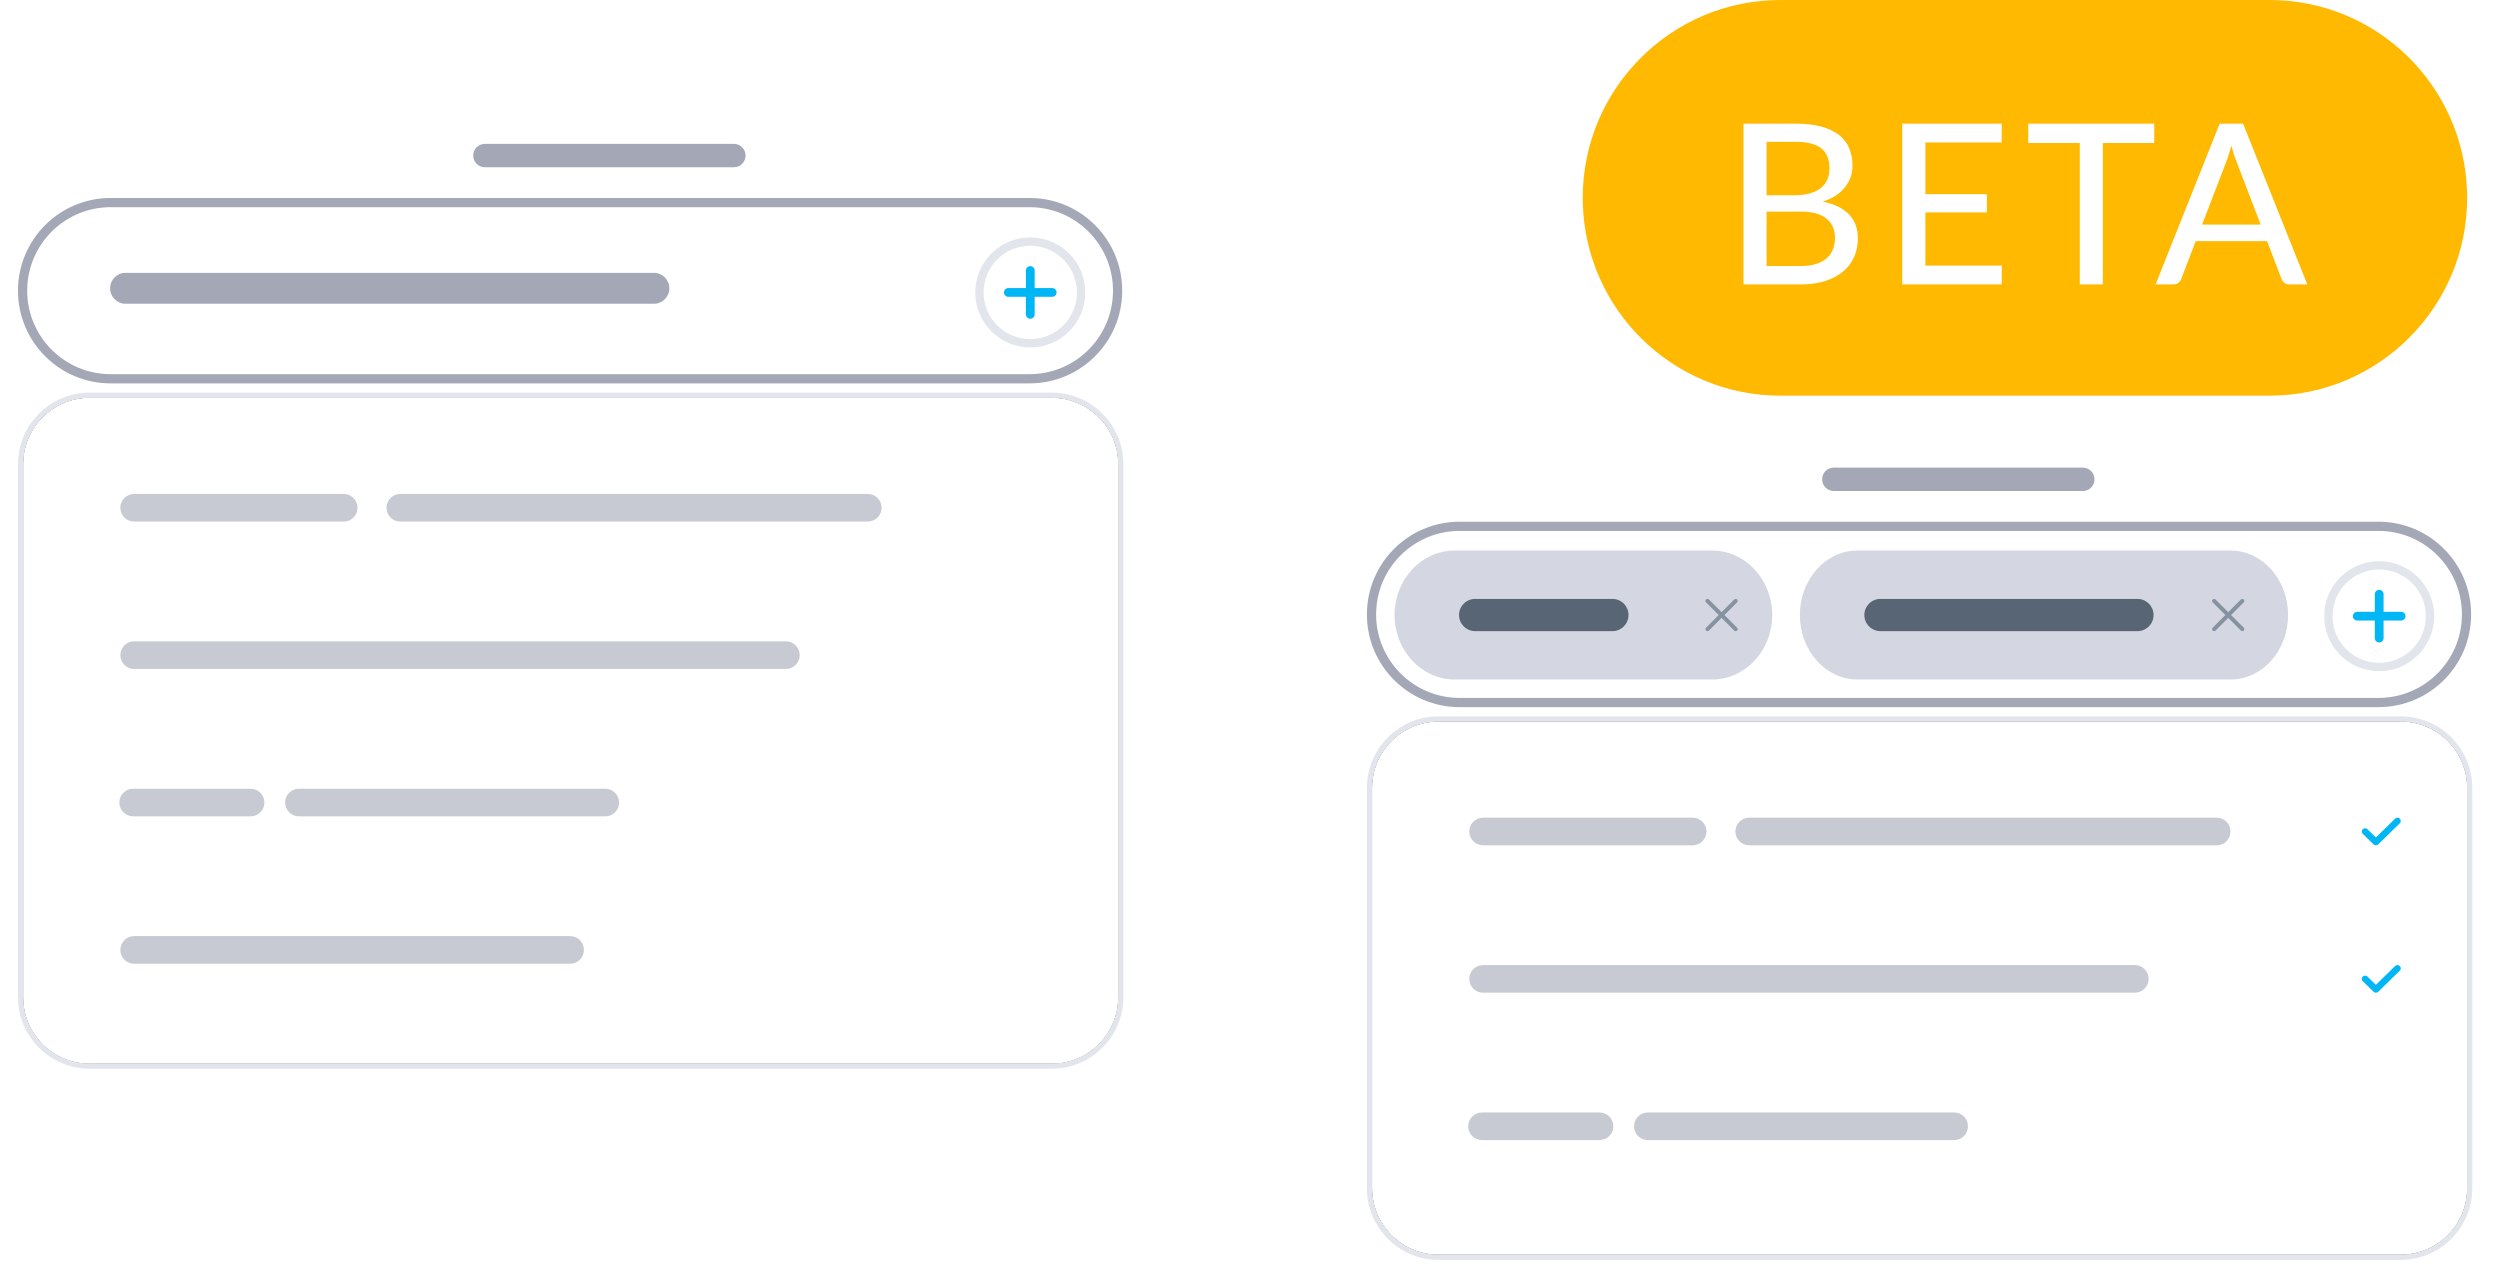 <?xml version="1.0" encoding="UTF-8"?>
<svg width="139px" height="71px" viewBox="0 0 139 71" version="1.1" xmlns="http://www.w3.org/2000/svg" xmlns:xlink="http://www.w3.org/1999/xlink">
    <title>MultiSelect</title>
    <defs>
        <path d="M3.984,0.285 C1.941,0.285 0.285,1.941 0.285,3.984 L0.285,33.617 C0.285,35.66 1.941,37.316 3.984,37.316 L57.477,37.316 C59.52,37.316 61.176,35.66 61.176,33.617 L61.176,3.984 C61.176,1.941 59.52,0.285 57.477,0.285 L3.984,0.285 Z" id="path-1"></path>
        <filter x="-2.5%" y="-4.1%" width="104.9%" height="108.1%" filterUnits="objectBoundingBox" id="filter-2">
            <feOffset dx="0" dy="0" in="SourceAlpha" result="shadowOffsetOuter1"></feOffset>
            <feGaussianBlur stdDeviation="0.5" in="shadowOffsetOuter1" result="shadowBlurOuter1"></feGaussianBlur>
            <feColorMatrix values="0 0 0 0 0.643   0 0 0 0 0.656   0 0 0 0 0.709  0 0 0 1 0" type="matrix" in="shadowBlurOuter1"></feColorMatrix>
        </filter>
        <path d="M3.984,0.285 C1.941,0.285 0.285,1.941 0.285,3.984 L0.285,26.235 C0.285,28.278 1.941,29.934 3.984,29.934 L57.477,29.934 C59.52,29.934 61.176,28.278 61.176,26.235 L61.176,3.984 C61.176,1.941 59.52,0.285 57.477,0.285 L3.984,0.285 Z" id="path-3"></path>
        <filter x="-2.5%" y="-5.1%" width="104.9%" height="110.1%" filterUnits="objectBoundingBox" id="filter-4">
            <feOffset dx="0" dy="0" in="SourceAlpha" result="shadowOffsetOuter1"></feOffset>
            <feGaussianBlur stdDeviation="0.5" in="shadowOffsetOuter1" result="shadowBlurOuter1"></feGaussianBlur>
            <feColorMatrix values="0 0 0 0 0.643   0 0 0 0 0.656   0 0 0 0 0.709  0 0 0 1 0" type="matrix" in="shadowBlurOuter1"></feColorMatrix>
        </filter>
    </defs>
    <g id="pages" stroke="none" stroke-width="1" fill="none" fill-rule="evenodd">
        <g id="MultiSelect" transform="translate(1, 0)">
            <g id="Group-206" transform="translate(0, 8)">
                <g id="Group-207" fill-rule="nonzero">
                    <g id="Group-124" transform="translate(0, 13.829)">
                        <g id="Path">
                            <use fill="black" fill-opacity="1" filter="url(#filter-2)" xlink:href="#path-1"></use>
                            <use fill="#FFFFFF" xlink:href="#path-1"></use>
                        </g>
                        <path d="M3.984,0.285 C1.941,0.285 0.285,1.941 0.285,3.984 L0.285,33.608 C0.285,35.651 1.941,37.307 3.984,37.307 L57.477,37.307 C59.52,37.307 61.176,35.651 61.176,33.608 L61.176,3.984 C61.176,1.941 59.52,0.285 57.477,0.285 L3.984,0.285 Z M3.984,-4.34125894e-11 L57.477,-4.34125894e-11 C59.678,-4.34125894e-11 61.461,1.784 61.461,3.984 L61.461,33.608 C61.461,35.808 59.678,37.592 57.477,37.592 L3.984,37.592 C1.784,37.592 0,35.808 0,33.608 L0,3.984 C0,1.784 1.784,-4.34125894e-11 3.984,-4.34125894e-11 Z" id="Rectangle" fill="#E3E5ED"></path>
                        <path d="M6.459,15.365 C6.035,15.365 5.691,15.021 5.691,14.597 C5.691,14.173 6.035,13.829 6.459,13.829 L42.695,13.829 C43.12,13.829 43.464,14.173 43.464,14.597 C43.464,15.021 43.12,15.365 42.695,15.365 L6.459,15.365 Z" id="Path-Copy" fill-opacity="0.6" fill="#A4A7B5"></path>
                        <path d="M6.459,31.755 C6.035,31.755 5.691,31.411 5.691,30.987 C5.691,30.562 6.035,30.218 6.459,30.218 L30.697,30.218 C31.122,30.218 31.466,30.562 31.466,30.987 C31.466,31.411 31.122,31.755 30.697,31.755 L6.459,31.755 Z" id="Path-Copy-29" fill-opacity="0.6" fill="#A4A7B5"></path>
                        <path d="M6.459,7.17 C6.035,7.17 5.691,6.826 5.691,6.402 C5.691,5.978 6.035,5.634 6.459,5.634 L18.111,5.634 C18.535,5.634 18.879,5.978 18.879,6.402 C18.879,6.826 18.535,7.17 18.111,7.17 L6.459,7.17 Z" id="Path-Copy-3" fill-opacity="0.6" fill="#A4A7B5"></path>
                        <path d="M21.255,7.17 C20.831,7.17 20.487,6.826 20.487,6.402 C20.487,5.978 20.831,5.634 21.255,5.634 L47.248,5.634 C47.672,5.634 48.016,5.978 48.016,6.402 C48.016,6.826 47.672,7.17 47.248,7.17 L21.255,7.17 Z" id="Path-Copy-16" fill-opacity="0.6" fill="#A4A7B5"></path>
                        <path d="M6.402,23.56 C5.978,23.56 5.634,23.216 5.634,22.792 C5.634,22.367 5.978,22.024 6.402,22.024 L12.932,22.024 C13.357,22.024 13.701,22.367 13.701,22.792 C13.701,23.216 13.357,23.56 12.932,23.56 L6.402,23.56 Z" id="Path-Copy-12" fill="#C8CAD3"></path>
                        <path d="M15.621,23.56 C15.197,23.56 14.853,23.216 14.853,22.792 C14.853,22.367 15.197,22.024 15.621,22.024 L32.651,22.024 C33.075,22.024 33.419,22.367 33.419,22.792 C33.419,23.216 33.075,23.56 32.651,23.56 L15.621,23.56 Z" id="Path" fill-opacity="0.6" fill="#A4A7B5"></path>
                    </g>
                    <g id="Group-72" transform="translate(0, -0)" fill="#A4A7B5">
                        <path d="M5.155,3.519 C2.591,3.519 0.512,5.598 0.512,8.162 C0.512,10.726 2.591,12.804 5.155,12.804 L56.24,12.804 C58.804,12.804 60.883,10.726 60.883,8.162 C60.883,5.598 58.804,3.519 56.24,3.519 L5.155,3.519 Z M5.155,3.007 L56.24,3.007 C59.087,3.007 61.395,5.315 61.395,8.162 C61.395,11.009 59.087,13.317 56.24,13.317 L5.155,13.317 C2.308,13.317 2.32910271e-13,11.009 2.32910271e-13,8.162 C2.32910271e-13,5.315 2.308,3.007 5.155,3.007 Z" id="Rectangle"></path>
                        <path d="M5.981,8.889 C5.506,8.889 5.122,8.504 5.122,8.03 C5.122,7.555 5.506,7.17 5.981,7.17 L35.357,7.17 C35.831,7.17 36.216,7.555 36.216,8.03 C36.216,8.504 35.831,8.889 35.357,8.889 L5.981,8.889 Z" id="Line-12"></path>
                        <path d="M25.956,1.3 C25.6,1.3 25.311,1.009 25.311,0.65 C25.311,0.291 25.6,0 25.956,0 L39.809,0 C40.165,0 40.454,0.291 40.454,0.65 C40.454,1.009 40.165,1.3 39.809,1.3 L25.956,1.3 Z" id="Line-12"></path>
                    </g>
                    <g id="Group-20" transform="translate(53.224, 5.2)">
                        <path d="M3.059,0 C4.748,0 6.118,1.369 6.118,3.059 C6.118,4.748 4.748,6.118 3.059,6.118 C1.369,6.118 0,4.748 0,3.059 C0,1.369 1.369,0 3.059,0 Z M3.059,0.464 C1.626,0.464 0.464,1.626 0.464,3.059 C0.464,4.492 1.626,5.653 3.059,5.653 C4.492,5.653 5.653,4.492 5.653,3.059 C5.653,1.626 4.492,0.464 3.059,0.464 Z" id="Oval" fill="#E3E5ED"></path>
                        <path d="M4.278,2.815 L3.303,2.815 L3.303,1.84 C3.303,1.705 3.194,1.596 3.059,1.596 C2.924,1.596 2.815,1.705 2.815,1.84 L2.815,2.815 L1.84,2.815 C1.705,2.815 1.596,2.924 1.596,3.059 C1.596,3.193 1.705,3.303 1.84,3.303 L2.815,3.303 L2.815,4.278 C2.815,4.413 2.924,4.522 3.059,4.522 C3.194,4.522 3.303,4.413 3.303,4.278 L3.303,3.303 L4.278,3.303 C4.413,3.303 4.522,3.193 4.522,3.059 C4.522,2.924 4.413,2.815 4.278,2.815 Z" id="Path" fill="#01B6F5"></path>
                    </g>
                </g>
                <g id="Group-208" transform="translate(75, 18)">
                    <g id="Group-124" transform="translate(0, 13.829)" fill-rule="nonzero">
                        <g id="Path">
                            <use fill="black" fill-opacity="1" filter="url(#filter-4)" xlink:href="#path-3"></use>
                            <use fill="#FFFFFF" xlink:href="#path-3"></use>
                        </g>
                        <path d="M3.984,0.285 C1.941,0.285 0.285,1.941 0.285,3.984 L0.285,26.235 C0.285,28.278 1.941,29.934 3.984,29.934 L57.477,29.934 C59.52,29.934 61.176,28.278 61.176,26.235 L61.176,3.984 C61.176,1.941 59.52,0.285 57.477,0.285 L3.984,0.285 Z M3.984,-8.14154641e-14 L57.477,-8.14154641e-14 C59.678,-8.14154641e-14 61.461,1.784 61.461,3.984 L61.461,26.235 C61.461,28.435 59.678,30.218 57.477,30.218 L3.984,30.218 C1.784,30.218 0,28.435 0,26.235 L0,3.984 C0,1.784 1.784,-8.14154641e-14 3.984,-8.14154641e-14 Z" id="Rectangle" fill="#E3E5ED"></path>
                        <path d="M6.459,15.365 C6.035,15.365 5.691,15.021 5.691,14.597 C5.691,14.173 6.035,13.829 6.459,13.829 L42.695,13.829 C43.12,13.829 43.464,14.173 43.464,14.597 C43.464,15.021 43.12,15.365 42.695,15.365 L6.459,15.365 Z" id="Path-Copy" fill-opacity="0.6" fill="#A4A7B5"></path>
                        <path d="M6.459,7.17 C6.035,7.17 5.691,6.826 5.691,6.402 C5.691,5.978 6.035,5.634 6.459,5.634 L18.111,5.634 C18.535,5.634 18.879,5.978 18.879,6.402 C18.879,6.826 18.535,7.17 18.111,7.17 L6.459,7.17 Z" id="Path-Copy-3" fill-opacity="0.6" fill="#A4A7B5"></path>
                        <path d="M21.255,7.17 C20.831,7.17 20.487,6.826 20.487,6.402 C20.487,5.978 20.831,5.634 21.255,5.634 L47.248,5.634 C47.672,5.634 48.016,5.978 48.016,6.402 C48.016,6.826 47.672,7.17 47.248,7.17 L21.255,7.17 Z" id="Path-Copy-16" fill-opacity="0.6" fill="#A4A7B5"></path>
                        <path d="M6.402,23.56 C5.978,23.56 5.634,23.216 5.634,22.792 C5.634,22.367 5.978,22.024 6.402,22.024 L12.932,22.024 C13.357,22.024 13.701,22.367 13.701,22.792 C13.701,23.216 13.357,23.56 12.932,23.56 L6.402,23.56 Z" id="Path-Copy-12" fill="#C8CAD3"></path>
                        <path d="M15.621,23.56 C15.197,23.56 14.853,23.216 14.853,22.792 C14.853,22.367 15.197,22.024 15.621,22.024 L32.651,22.024 C33.075,22.024 33.419,22.367 33.419,22.792 C33.419,23.216 33.075,23.56 32.651,23.56 L15.621,23.56 Z" id="Path" fill-opacity="0.6" fill="#A4A7B5"></path>
                    </g>
                    <g id="Group-72" transform="translate(0, -0)" fill="#A4A7B5" fill-rule="nonzero">
                        <path d="M5.155,3.519 C2.591,3.519 0.512,5.598 0.512,8.162 C0.512,10.726 2.591,12.804 5.155,12.804 L56.24,12.804 C58.804,12.804 60.883,10.726 60.883,8.162 C60.883,5.598 58.804,3.519 56.24,3.519 L5.155,3.519 Z M5.155,3.007 L56.24,3.007 C59.087,3.007 61.395,5.315 61.395,8.162 C61.395,11.009 59.087,13.317 56.24,13.317 L5.155,13.317 C2.308,13.317 2.32910271e-13,11.009 2.32910271e-13,8.162 C2.32910271e-13,5.315 2.308,3.007 5.155,3.007 Z" id="Rectangle"></path>
                        <path d="M25.956,1.3 C25.6,1.3 25.311,1.009 25.311,0.65 C25.311,0.291 25.6,0 25.956,0 L39.809,0 C40.165,0 40.454,0.291 40.454,0.65 C40.454,1.009 40.165,1.3 39.809,1.3 L25.956,1.3 Z" id="Line-12"></path>
                    </g>
                    <path d="M57.43,19.771 L56.23,20.946 C56.194,20.981 56.147,20.999 56.1,20.999 C56.052,20.999 56.005,20.981 55.969,20.946 L55.369,20.359 C55.297,20.288 55.297,20.174 55.369,20.103 C55.441,20.032 55.558,20.032 55.63,20.103 L56.1,20.563 L57.169,19.516 C57.241,19.445 57.358,19.445 57.43,19.516 C57.502,19.586 57.502,19.701 57.43,19.771 Z" id="Path" fill="#01B6F5" fill-rule="nonzero"></path>
                    <path d="M57.43,27.966 L56.23,29.141 C56.194,29.176 56.147,29.194 56.1,29.194 C56.052,29.194 56.005,29.176 55.969,29.141 L55.369,28.554 C55.297,28.483 55.297,28.369 55.369,28.298 C55.441,28.227 55.558,28.227 55.63,28.298 L56.1,28.758 L57.169,27.71 C57.241,27.64 57.358,27.64 57.43,27.71 C57.502,27.781 57.502,27.895 57.43,27.966 Z" id="Path-Copy-27" fill="#01B6F5" fill-rule="nonzero"></path>
                    <g id="Group-92" transform="translate(1.537, 4.61)">
                        <path d="M0,3.585 C0,1.605 1.497,0 3.341,0 L17.658,0 C19.503,0 20.999,1.609 20.999,3.585 C20.999,5.565 19.502,7.17 17.658,7.17 L3.341,7.17 C1.496,7.17 0,5.561 0,3.585 Z" id="button-[0-16]" fill="#D4D7E2" fill-rule="nonzero"></path>
                        <path d="M3.585,3.585 C3.585,3.09 3.987,2.689 4.482,2.689 L12.112,2.689 C12.607,2.689 13.008,3.09 13.008,3.585 C13.008,4.08 12.607,4.482 12.112,4.482 L4.482,4.482 C3.987,4.482 3.585,4.08 3.585,3.585 Z" id="Path" fill="#576574" fill-rule="nonzero"></path>
                        <g id="Group-29" transform="translate(16.39, 1.793)">
                            <rect id="bkgd" x="0" y="0" width="3.585" height="3.585" rx="1.793"></rect>
                            <path d="M1.951,1.793 L2.656,1.088 C2.7,1.044 2.7,0.973 2.656,0.929 C2.612,0.885 2.541,0.885 2.498,0.929 L1.793,1.634 L1.088,0.929 C1.044,0.885 0.973,0.885 0.929,0.929 C0.885,0.973 0.885,1.044 0.929,1.088 L1.634,1.793 L0.929,2.498 C0.885,2.541 0.885,2.612 0.929,2.656 C0.951,2.678 0.98,2.689 1.008,2.689 C1.037,2.689 1.066,2.678 1.088,2.656 L1.793,1.951 L2.498,2.656 C2.52,2.678 2.548,2.689 2.577,2.689 C2.606,2.689 2.634,2.678 2.656,2.656 C2.7,2.612 2.7,2.541 2.656,2.498 L1.951,1.793 Z" id="Shape" fill="#8592A0" fill-rule="nonzero"></path>
                        </g>
                    </g>
                    <g id="Group-92-Copy" transform="translate(24.072, 4.61)">
                        <path d="M0,3.585 C0,1.605 1.431,0 3.194,0 L23.952,0 C25.715,0 27.145,1.609 27.145,3.585 C27.145,5.565 25.715,7.17 23.952,7.17 L3.194,7.17 C1.43,7.17 0,5.561 0,3.585 Z" id="button-[0-16]" fill="#D4D7E2" fill-rule="nonzero"></path>
                        <path d="M3.585,3.585 C3.585,3.09 3.987,2.689 4.482,2.689 L18.77,2.689 C19.265,2.689 19.666,3.09 19.666,3.585 C19.666,4.08 19.265,4.482 18.77,4.482 L4.482,4.482 C3.987,4.482 3.585,4.08 3.585,3.585 Z" id="Path" fill="#576574" fill-rule="nonzero"></path>
                        <g id="Group-29" transform="translate(22.024, 1.793)">
                            <rect id="bkgd" x="0" y="0" width="3.585" height="3.585" rx="1.793"></rect>
                            <path d="M1.951,1.793 L2.656,1.088 C2.7,1.044 2.7,0.973 2.656,0.929 C2.612,0.885 2.541,0.885 2.498,0.929 L1.793,1.634 L1.088,0.929 C1.044,0.885 0.973,0.885 0.929,0.929 C0.885,0.973 0.885,1.044 0.929,1.088 L1.634,1.793 L0.929,2.498 C0.885,2.541 0.885,2.612 0.929,2.656 C0.951,2.678 0.98,2.689 1.008,2.689 C1.037,2.689 1.066,2.678 1.088,2.656 L1.793,1.951 L2.498,2.656 C2.52,2.678 2.548,2.689 2.577,2.689 C2.606,2.689 2.634,2.678 2.656,2.656 C2.7,2.612 2.7,2.541 2.656,2.498 L1.951,1.793 Z" id="Shape" fill="#8592A0" fill-rule="nonzero"></path>
                        </g>
                    </g>
                    <g id="Group-20" transform="translate(53.224, 5.2)" fill-rule="nonzero">
                        <path d="M3.059,0 C4.748,0 6.118,1.369 6.118,3.059 C6.118,4.748 4.748,6.118 3.059,6.118 C1.369,6.118 0,4.748 0,3.059 C0,1.369 1.369,0 3.059,0 Z M3.059,0.464 C1.626,0.464 0.464,1.626 0.464,3.059 C0.464,4.492 1.626,5.653 3.059,5.653 C4.492,5.653 5.653,4.492 5.653,3.059 C5.653,1.626 4.492,0.464 3.059,0.464 Z" id="Oval" fill="#E3E5ED"></path>
                        <path d="M4.278,2.815 L3.303,2.815 L3.303,1.84 C3.303,1.705 3.194,1.596 3.059,1.596 C2.924,1.596 2.815,1.705 2.815,1.84 L2.815,2.815 L1.84,2.815 C1.705,2.815 1.596,2.924 1.596,3.059 C1.596,3.193 1.705,3.303 1.84,3.303 L2.815,3.303 L2.815,4.278 C2.815,4.413 2.924,4.522 3.059,4.522 C3.194,4.522 3.303,4.413 3.303,4.278 L3.303,3.303 L4.278,3.303 C4.413,3.303 4.522,3.193 4.522,3.059 C4.522,2.924 4.413,2.815 4.278,2.815 Z" id="Path" fill="#01B6F5"></path>
                    </g>
                </g>
            </g>
            <g id="Group-5-Copy" transform="translate(87, 0)" fill-rule="nonzero">
                <path d="M0,11 C0,4.925 4.928,0 10.991,0 L38.182,0 C44.152,0 49.011,4.763 49.169,10.702 L49.173,11 C49.173,17.075 44.244,22 38.182,22 L10.991,22 C5.02,22 0.162,17.237 0.004,11.298 L0,11 Z" id="Path" fill="#FFB900"></path>
                <path d="M8.938,15.812 L12.133,15.812 C12.635,15.812 13.082,15.75 13.475,15.626 C13.867,15.501 14.198,15.327 14.468,15.102 C14.738,14.878 14.944,14.609 15.085,14.296 C15.226,13.982 15.297,13.635 15.297,13.253 C15.297,12.705 15.131,12.259 14.801,11.917 C14.471,11.574 13.984,11.339 13.341,11.21 C13.619,11.123 13.862,11.01 14.07,10.87 C14.277,10.731 14.449,10.576 14.586,10.403 C14.724,10.231 14.826,10.044 14.895,9.843 C14.963,9.641 14.998,9.433 14.998,9.217 C14.998,8.856 14.936,8.53 14.814,8.239 C14.691,7.948 14.501,7.702 14.244,7.501 C13.987,7.3 13.658,7.145 13.26,7.037 C12.861,6.929 12.384,6.875 11.827,6.875 L8.938,6.875 L8.938,15.812 Z M10.221,11.764 L12.114,11.764 C12.757,11.764 13.237,11.895 13.553,12.157 C13.868,12.418 14.026,12.773 14.026,13.222 C14.026,13.45 13.99,13.66 13.917,13.851 C13.844,14.042 13.731,14.207 13.578,14.346 C13.424,14.485 13.227,14.594 12.986,14.673 C12.745,14.752 12.454,14.791 12.114,14.791 L10.221,14.791 L10.221,11.764 Z M10.221,10.855 L10.221,7.884 L11.827,7.884 C12.471,7.884 12.947,8.003 13.257,8.242 C13.566,8.481 13.721,8.858 13.721,9.373 C13.721,9.597 13.681,9.8 13.602,9.983 C13.524,10.166 13.404,10.321 13.244,10.45 C13.084,10.579 12.882,10.678 12.637,10.749 C12.392,10.82 12.104,10.855 11.771,10.855 L10.221,10.855 Z M23.294,6.875 L17.763,6.875 L17.763,15.812 L23.294,15.812 L23.3,14.766 L19.052,14.766 L19.052,11.808 L22.471,11.808 L22.471,10.799 L19.052,10.799 L19.052,7.921 L23.294,7.921 L23.294,6.875 Z M31.776,6.875 L24.77,6.875 L24.77,7.952 L27.635,7.952 L27.635,15.812 L28.918,15.812 L28.918,7.952 L31.776,7.952 L31.776,6.875 Z M40.284,15.812 L36.715,6.875 L35.414,6.875 L31.851,15.812 L32.848,15.812 C32.956,15.812 33.048,15.781 33.125,15.719 C33.202,15.657 33.252,15.586 33.277,15.507 L34.081,13.408 L38.048,13.408 L38.852,15.507 C38.889,15.599 38.943,15.672 39.014,15.728 C39.084,15.784 39.176,15.812 39.288,15.812 L40.284,15.812 Z M37.693,12.487 L34.436,12.487 L35.787,8.974 C35.833,8.862 35.879,8.731 35.924,8.582 L36.061,8.096 L36.061,8.096 C36.107,8.27 36.154,8.431 36.202,8.578 L36.249,8.72 L36.249,8.72 L37.693,12.487 Z" id="BETA" fill="#FFFFFF"></path>
            </g>
        </g>
    </g>
</svg>